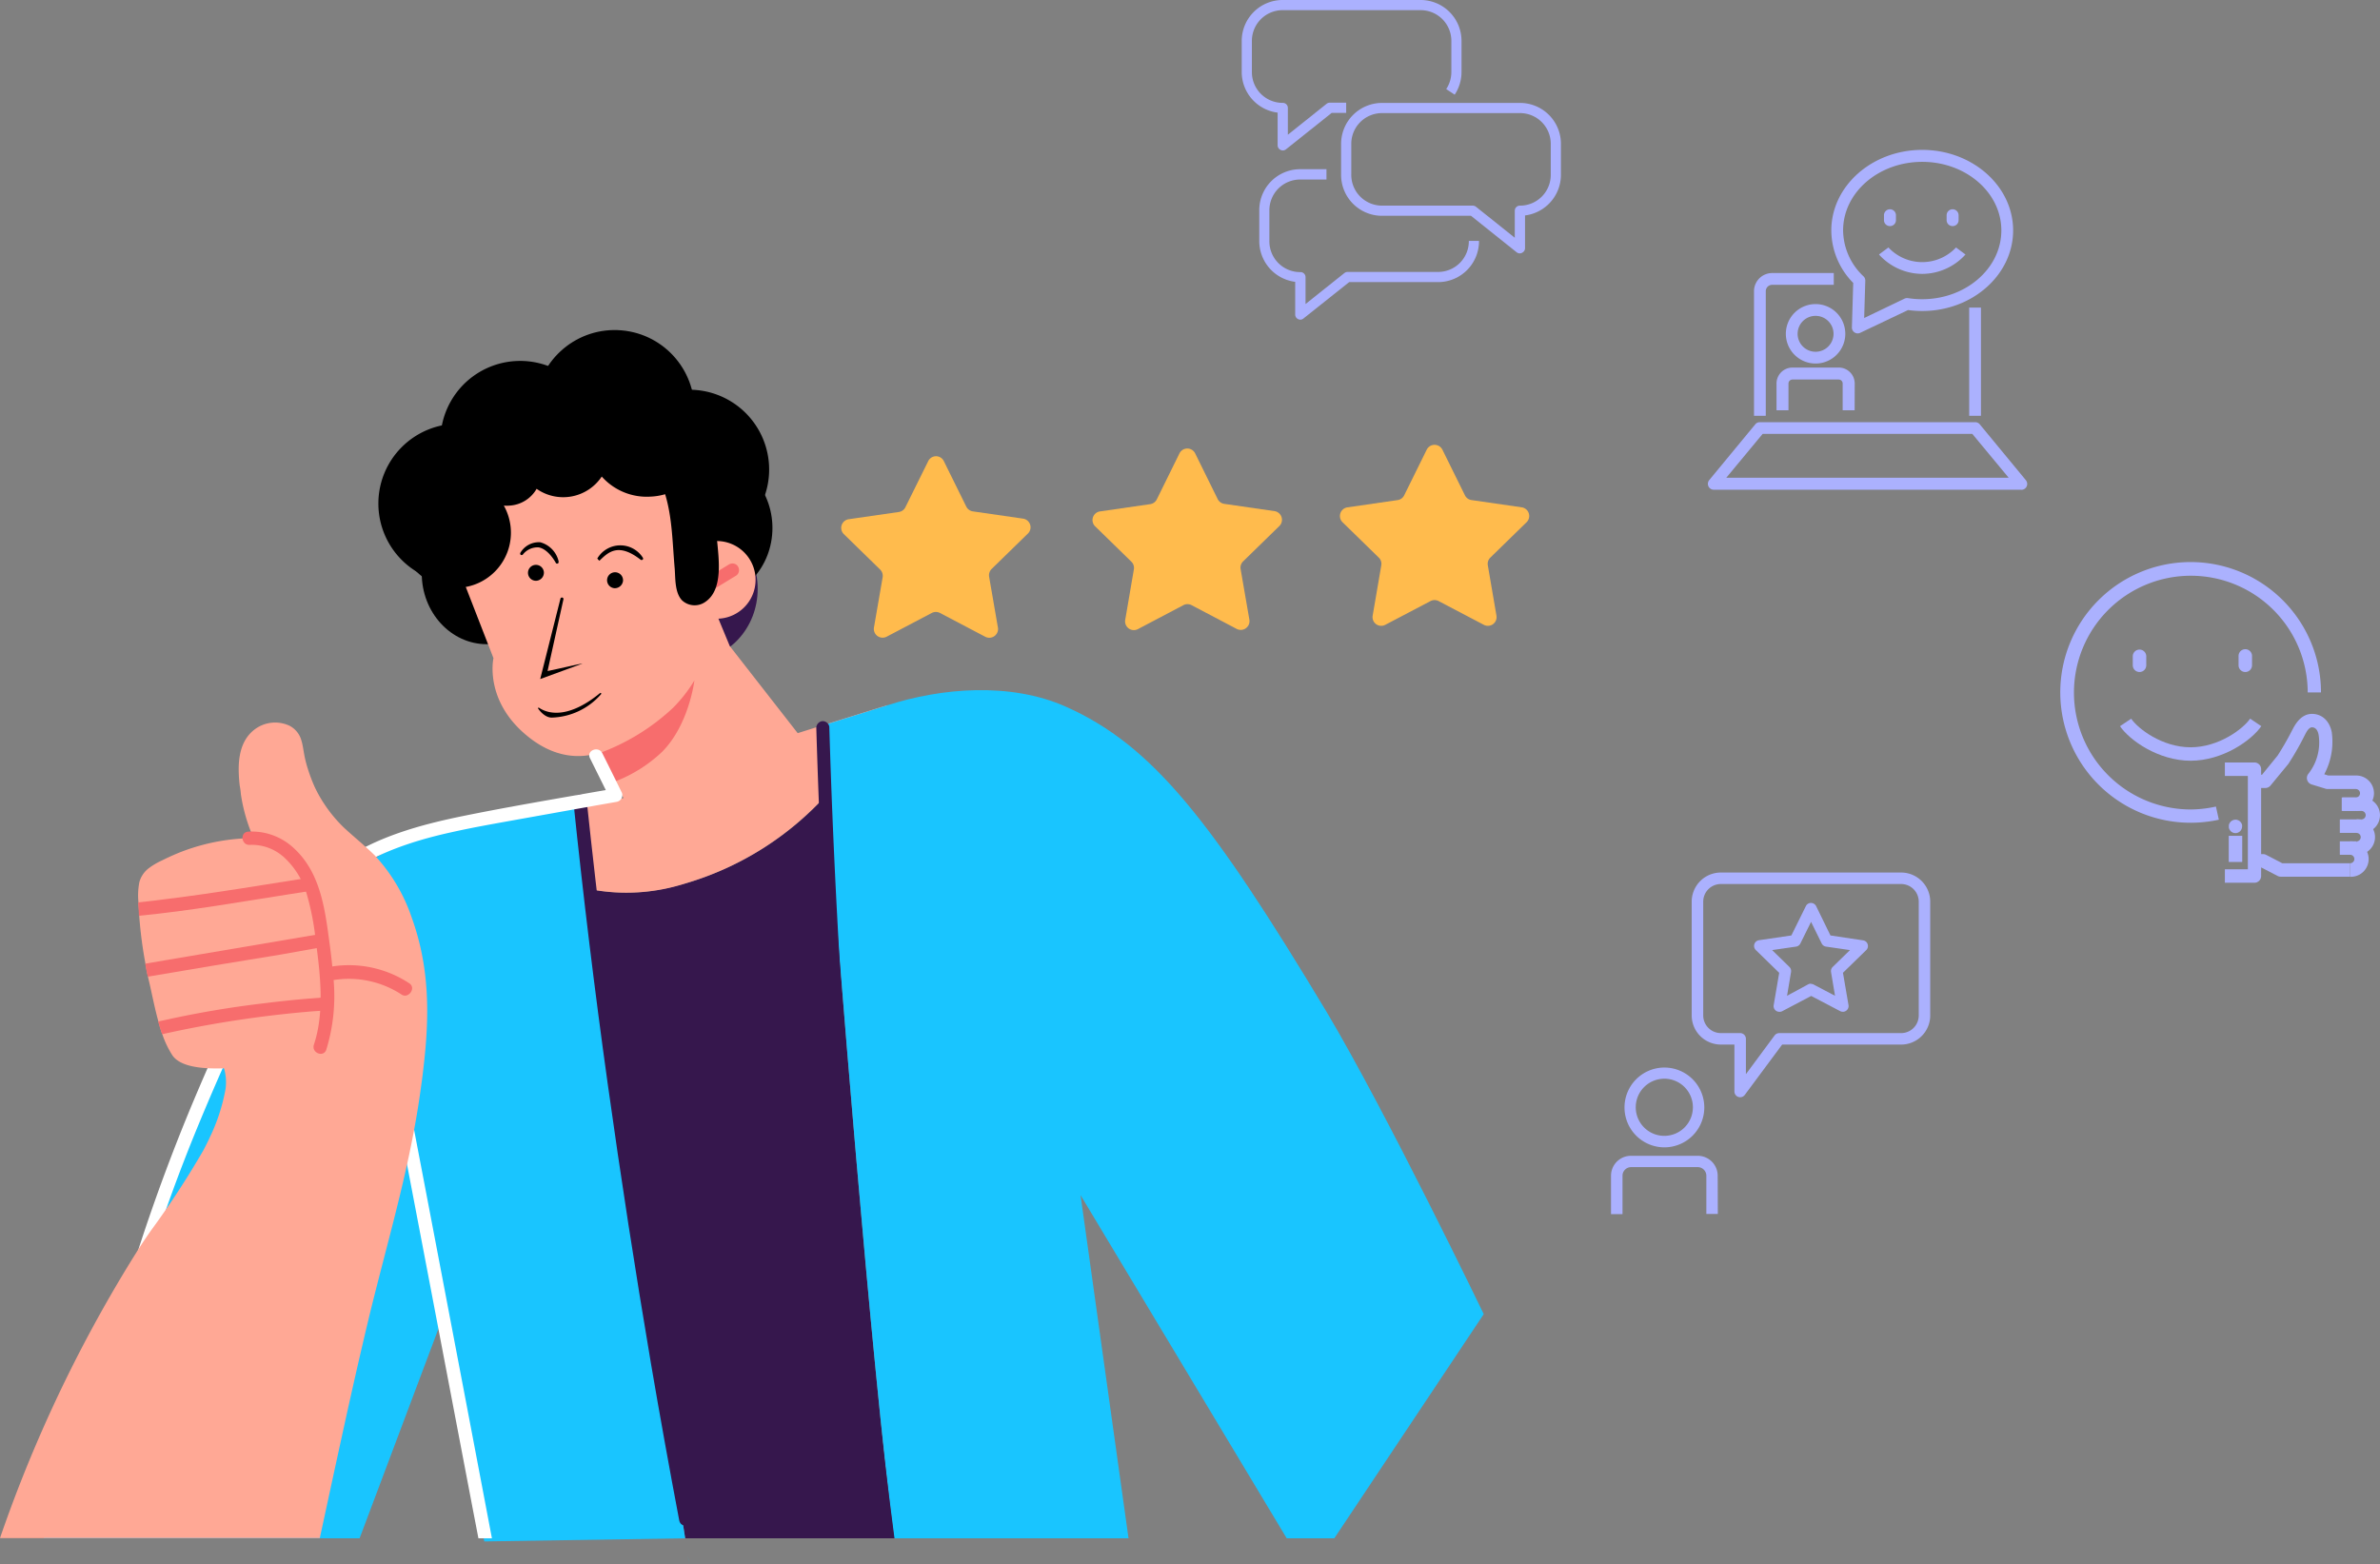<svg xmlns="http://www.w3.org/2000/svg" width="444.578" height="292.193" viewBox="0 0 444.578 292.193">
  <rect x="0" y="0" width="444.578" height="292.193" fill="#808080" stroke="none"/>
  <g id="Group_2" data-name="Group 2" transform="translate(23.95 5.192)">
    <g id="Group_1" data-name="Group 1">
      <g id="Testimonials_" data-name="Testimonials " transform="translate(-23.95 56.127)">
        <g id="Layer_1" data-name="Layer 1" transform="translate(0 -0.9)">
          <path id="Path_805" data-name="Path 805" d="M102.1,167.77c.1.559.177,1.091.259,1.61C102.264,168.861,102.182,168.329,102.1,167.77Z" transform="translate(26.378 62.325)" fill="#36174d"/>
          <path id="Path_806" data-name="Path 806" d="M145.452,202.587H106.423q-.532-3.451-1.173-7.544c-.082-.491-.15-1-.232-1.5-.273-1.773-.546-3.492-.818-5.293l-.15-1.31c-.1-.628-.164-1.05-.218-1.473-.109-.641-.2-1.364-.314-1.978s-.177-1.241-.286-1.883-.232-1.528-.355-2.319a9.654,9.654,0,0,0-.177-1.214l-.246-1.569a11.236,11.236,0,0,0-.191-1.364q-.164-1.037-.327-2.128c-.15-1.01-.314-2.046-.464-3.11-.437-2.865-.9-5.866-1.364-9-.082-.5-.15-1-.232-1.5s-.136-.914-.2-1.364l-.2-1.364c-.15-.941-.286-1.9-.437-2.865a9.212,9.212,0,0,0-.218-1.46c-.259-1.719-.518-3.479-.791-5.279-.1-.7-.2-1.364-.314-2.114-.314-2.128-.641-4.311-.969-6.548-4.093-27.393-6.453-45.386-7.858-57.063a34.95,34.95,0,0,0,16.165-.723l1.473-.4A57.3,57.3,0,0,0,132.97,63.55C134.975,92.007,141.21,169.874,145.452,202.587Z" transform="translate(21.564 24.37)" fill="#36174d"/>
          <path id="Path_807" data-name="Path 807" d="M89.551,27.737a14.91,14.91,0,1,1-14.9-14.9,14.91,14.91,0,0,1,14.9,14.9Z" transform="translate(10.948 5.903)"/>
          <path id="Path_808" data-name="Path 808" d="M98.031,19.15A14.9,14.9,0,1,1,93.668,8.6,14.91,14.91,0,0,1,98.031,19.15Z" transform="translate(14.036 2.771)"/>
          <circle id="Ellipse_259" data-name="Ellipse 259" cx="14.897" cy="14.897" r="14.897" transform="translate(98.686 29.681) rotate(-85.01)"/>
          <path id="Path_809" data-name="Path 809" d="M121.2,23.09A14.91,14.91,0,1,1,106.3,8.18a14.91,14.91,0,0,1,14.9,14.91Z" transform="translate(22.474 4.206)"/>
          <path id="Path_810" data-name="Path 810" d="M118.156,38.983c0,7.3-5.457,13.233-12.155,13.233S93.86,46.281,93.86,38.983,99.317,25.75,106,25.75,118.156,31.671,118.156,38.983Z" transform="translate(23.377 10.605)" fill="#36174d"/>
          <path id="Path_811" data-name="Path 811" d="M120.176,30.642c0,7.312-5.457,13.233-12.155,13.233S95.88,37.954,95.88,30.642s5.457-13.233,12.141-13.233S120.176,23.344,120.176,30.642Z" transform="translate(24.113 7.567)"/>
          <path id="Path_812" data-name="Path 812" d="M89.98,36.863c0,7.312-5.457,13.232-12.155,13.232S65.67,44.174,65.67,36.863,71.127,23.63,77.825,23.63,89.98,29.591,89.98,36.863Z" transform="translate(13.111 9.833)"/>
          <path id="Path_813" data-name="Path 813" d="M150.829,65.029a64.8,64.8,0,0,1-11.282,16.629A57.3,57.3,0,0,1,113.1,98.329a36,36,0,0,1-17.639,1.119,22.482,22.482,0,0,1-16.152-13.11c0-.136,14.474-2.592,14.474-2.592l7.762-1.364-1.705-3.069L96.849,74.06c-.164-.3-6.043,2.633-13.232-3.233-8.185-6.644-6.371-14.583-6.371-14.583L70.67,39.328V25.482l34.1-11.582L121.39,53.993l12.687,16.261,4.679-1.473Z" transform="translate(14.932 6.289)" fill="#ffa895"/>
          <path id="Path_814" data-name="Path 814" d="M244.022,165.889l-27.911,41.88h-8.894l-38.511-64.116,8.963,64.116h-43.79c-4.243-32.74-10.477-110.58-12.537-139.009-.218-3.042-.4-5.457-.518-7.326,0-1.214-.136-2.4-.164-3.547V55.882l12.018-3.751c10.027-3.219,22.877-4.352,33.3.286,16.261,7.244,27.283,21.418,48.633,56.913C225.8,128.088,244.022,165.889,244.022,165.889Z" transform="translate(33.137 19.188)" fill="#19c5ff"/>
          <path id="Path_815" data-name="Path 815" d="M132.552,194.478q.641,4.093,1.173,7.544l-37.528.587-7.135-43.517L72.911,202.022h-59c2.251-7.257,10.122-31.99,20.026-57.514,1.951-5.02,3.983-10.068,6.071-15.006.341-.791.682-1.6,1.009-2.4,1.9-4.434,3.833-8.772,5.784-12.932.15-.341.314-.682.477-1.009,1.364-2.728,2.728-5.457,3.983-8.09.477-.928.955-1.828,1.432-2.728,1.828-3.41,3.642-6.575,5.457-9.426.628-.982,1.255-1.924,1.869-2.837,1.282-1.883,2.565-3.588,3.82-5.088l.8-.941c.409-.464.8-.9,1.2-1.364A27.283,27.283,0,0,1,68.6,80.2c2.837-2.2,5.238-3.956,7.435-5.375,7.749-4.979,12.7-5.77,23.941-7.135,0-.136,14.474-2.592,14.474-2.592a3.932,3.932,0,0,0,.082.955c.273,3.1.764,7.789,1.6,14.747C120.684,118.821,126.591,156.663,132.552,194.478Z" transform="translate(-5.739 24.935)" fill="#19c5ff"/>
          <path id="Path_816" data-name="Path 816" d="M102.359,169.43c-.1-.518-.177-1.05-.259-1.61C102.2,168.311,102.277,168.843,102.359,169.43Z" transform="translate(26.378 62.343)" fill="#19c5ff"/>
          <path id="Path_817" data-name="Path 817" d="M134.3,206.223h-2.524q-1.746-13.355-3.247-26.765-3.479-31.021-5.689-62.165T119.7,54.936a1.282,1.282,0,0,1,1.064-1.364,1.255,1.255,0,0,1,1.364,1.064q.518,17.489,1.446,34.964,1.637,31.185,4.57,62.261Q130.751,179.076,134.3,206.223Z" transform="translate(32.786 20.734)" fill="#36174d"/>
          <path id="Path_818" data-name="Path 818" d="M80.19,188.017H77.667c-.355-1.828-.7-3.67-1.05-5.457l-7.407-38.838-7.407-38.8a1.255,1.255,0,0,1,1.146-1.364,1.282,1.282,0,0,1,1.364,1.146l4.174,21.827,7.394,38.8Z" transform="translate(11.7 38.94)" fill="#fff"/>
          <path id="Path_819" data-name="Path 819" d="M115.255,36.157A7.257,7.257,0,1,1,108,28.9a7.257,7.257,0,0,1,7.257,7.257Z" transform="translate(25.883 11.752)" fill="#ffa895"/>
          <path id="Path_820" data-name="Path 820" d="M110.622,32.445a1.2,1.2,0,0,0-.846-.464,1.364,1.364,0,0,0-.9.246l-4.093,2.5a1.364,1.364,0,0,0-.491.846,1.255,1.255,0,0,0,.259.9,1.214,1.214,0,0,0,.846.477,1.364,1.364,0,0,0,.9-.246l4.093-2.5a1.241,1.241,0,0,0,.477-.846A1.364,1.364,0,0,0,110.622,32.445Z" transform="translate(27.174 12.872)" fill="#f76d6d"/>
          <path id="Path_821" data-name="Path 821" d="M121.883,36.232c-.477-5.457-1.214-10.913-2.155-16.247a8.731,8.731,0,0,0,.191-2.469c-.314-5.566-5.457-9.781-11.541-9.44a11.145,11.145,0,0,0-9.426,5.989,8.581,8.581,0,0,0-6.234-2.169,8.472,8.472,0,0,0-7.667,5.934,6.111,6.111,0,0,0-2.646-.437A6.289,6.289,0,0,0,76.5,24.009a6.48,6.48,0,0,0,.2,1.269,10.422,10.422,0,0,0-4.188-.641,10.313,10.313,0,1,0,9.549,5.238,6.7,6.7,0,0,0,1.05,0,6.248,6.248,0,0,0,5.075-3.138,8.649,8.649,0,0,0,12.168-2.292,11.254,11.254,0,0,0,9.113,3.751,11.418,11.418,0,0,0,2.728-.45c1.364,4.5,1.364,9.235,1.787,13.9.136,1.828,0,4.488,1.364,5.921a3.451,3.451,0,0,0,4.365.286C123.111,45.549,122.183,39.669,121.883,36.232Z" transform="translate(12.052 4.161)"/>
          <path id="Path_822" data-name="Path 822" d="M107.785,48s-.955,8.185-6,13.3a26.588,26.588,0,0,1-8.963,5.62l-2.96-5.279a40.557,40.557,0,0,0,13.9-8.5A26.779,26.779,0,0,0,107.785,48Z" transform="translate(21.921 18.708)" fill="#f76d6d"/>
          <path id="Path_823" data-name="Path 823" d="M142.251,18.15l4.215,8.54a1.637,1.637,0,0,0,1.228.9l9.44,1.364a1.637,1.637,0,0,1,.9,2.728l-6.821,6.657a1.664,1.664,0,0,0-.477,1.446l1.623,9.386A1.637,1.637,0,0,1,149.986,51l-8.431-4.434a1.678,1.678,0,0,0-1.528,0L131.6,51a1.637,1.637,0,0,1-2.374-1.719l1.623-9.386a1.664,1.664,0,0,0-.477-1.446l-6.821-6.657a1.637,1.637,0,0,1,.9-2.728l9.44-1.364a1.6,1.6,0,0,0,1.214-.9l4.229-8.54a1.623,1.623,0,0,1,2.919-.109Z" transform="translate(34.028 7.523)" fill="#ffbb4d"/>
          <path id="Path_824" data-name="Path 824" d="M176.687,17.129l4.215,8.553a1.637,1.637,0,0,0,1.228.887l9.426,1.364a1.637,1.637,0,0,1,.914,2.728l-6.821,6.657a1.623,1.623,0,0,0-.464,1.446l1.637,9.454a1.637,1.637,0,0,1-2.36,1.719l-8.444-4.447a1.651,1.651,0,0,0-1.514,0l-8.444,4.447a1.637,1.637,0,0,1-2.428-1.719l1.61-9.4a1.623,1.623,0,0,0-.464-1.446l-6.821-6.657a1.637,1.637,0,0,1,.914-2.728l9.426-1.364a1.637,1.637,0,0,0,1.228-.887l4.215-8.553a1.637,1.637,0,0,1,2.947-.055Z" transform="translate(46.56 7.139)" fill="#ffbb4d"/>
          <path id="Path_825" data-name="Path 825" d="M210.527,16.606l4.215,8.54a1.623,1.623,0,0,0,1.228.9L225.4,27.41a1.637,1.637,0,0,1,.914,2.728L219.489,36.8a1.623,1.623,0,0,0-.464,1.446l1.61,9.386a1.623,1.623,0,0,1-2.36,1.719l-8.444-4.434a1.651,1.651,0,0,0-1.514,0l-8.444,4.434a1.623,1.623,0,0,1-2.36-1.719l1.61-9.386a1.623,1.623,0,0,0-.464-1.446l-6.821-6.657a1.637,1.637,0,0,1,.914-2.728l9.426-1.364a1.623,1.623,0,0,0,1.228-.9l4.215-8.54a1.637,1.637,0,0,1,2.906,0Z" transform="translate(58.898 6.953)" fill="#ffbb4d"/>
          <path id="Path_826" data-name="Path 826" d="M108.678,198.853q-4.925-26.028-9.044-52.234T92.294,94.153Q90.48,79.42,88.911,64.659c-.164-1.61-2.633-1.255-2.469.341q2.728,26.356,6.4,52.63t8.1,52.384q2.5,14.624,5.266,29.221C106.509,200.777,109.033,200.436,108.678,198.853Z" transform="translate(20.673 24.394)" fill="#36174d"/>
          <path id="Path_827" data-name="Path 827" d="M117.393,65.519q-1.814-3.711-3.67-7.407c-.709-1.364-3-.477-2.292.955l2.96,5.961c-8.84,1.555-17.734,3.042-26.479,4.816-8.185,1.664-16.52,3.929-23.437,8.826S52.922,90.783,49.089,98.109c-4.338,8.185-8.185,16.6-11.759,25.114s-6.957,17.571-9.89,26.547c-.368,1.119-.723,2.251-1.078,3.37a1.282,1.282,0,0,0,.7,1.623,1.269,1.269,0,0,0,1.623-.7q4.188-13.342,9.549-26.329t11.4-25.387c3.547-7.148,7.639-14.419,13.833-19.7s14.187-7.994,22.113-9.74c4.256-.955,8.567-1.692,12.864-2.469l14.324-2.565,3.656-.641a1.269,1.269,0,0,0,.969-1.719Z" transform="translate(-1.233 22.143)" fill="#fff"/>
          <path id="Path_828" data-name="Path 828" d="M87.015,118.312c-.2,1.814-.464,3.642-.723,5.457-2.074,14.133-6.221,27.72-9.549,41.526-3.247,13.56-6.125,27.2-9.085,40.816H7.92q3.56-10.354,7.994-20.394a259.548,259.548,0,0,1,17.5-33c.859-1.364,1.773-2.728,2.728-4.092a164.142,164.142,0,0,0,9.795-15.006c.409-.791.819-1.582,1.187-2.4a34.923,34.923,0,0,0,2.933-9.044,9.263,9.263,0,0,0-.314-3.9c-.082-.341-.177-.668-.259-1-.259-.928-.532-1.828-.723-2.728a45.017,45.017,0,0,1-.668-4.529c-.1-.819-.164-1.651-.2-2.483a5.4,5.4,0,0,0-.082-1.146,60.42,60.42,0,0,1-.218-7.2,3.624,3.624,0,0,1,.1-1.023,11.569,11.569,0,0,1,.273-1.555A14.542,14.542,0,0,1,50.1,91.847a47.444,47.444,0,0,1,3.888-4.734,34.922,34.922,0,0,0,2.292-2.851A6.439,6.439,0,0,1,56.8,82.5a3.6,3.6,0,0,0,.341-2.5,8.526,8.526,0,0,0-.232-.982,14.488,14.488,0,0,0-.969-2.4c-.846-1.773-1.023-2.155-1.187-2.551a31.922,31.922,0,0,1-1.842-6.957,11.77,11.77,0,0,0-.2-1.487c-.1-.791-.164-1.6-.191-2.415-.109-3.028.423-6.139,2.837-8.062a6.33,6.33,0,0,1,6.7-.764,4.42,4.42,0,0,1,2.142,2.646c.327,1.05.423,2.155.655,3.233a21.68,21.68,0,0,0,.6,2.237,30.968,30.968,0,0,0,1.241,3.274,24.28,24.28,0,0,0,1.787,3.179,26.124,26.124,0,0,0,3.779,4.529c1.16,1.064,1.951,1.732,2.728,2.415.286.246.573.491.846.75s.791.7,1.187,1.064l.832.791A32.263,32.263,0,0,1,84.832,90.2C88.243,99.664,88.147,108.749,87.015,118.312Z" transform="translate(-7.92 20.806)" fill="#ffa895"/>
          <path id="Path_829" data-name="Path 829" d="M62.271,104.243a6.466,6.466,0,0,1-2.114,4.884,8.035,8.035,0,0,1-2.728,1.364c-1.064.314-2.155.587-3.247.818a46.381,46.381,0,0,1-6.7.969c-3.52.246-11.977,1.228-14.256-2.142a17.857,17.857,0,0,1-1.842-3.833c-.273-.764-.518-1.569-.737-2.374-.7-2.5-1.2-5.088-1.678-7.189-.1-.4-.191-.791-.273-1.187-.177-.8-.341-1.623-.477-2.428a81.621,81.621,0,0,1-1.173-8.908c0-.832-.109-1.664-.136-2.5a12.891,12.891,0,0,1,.164-3.956,4.925,4.925,0,0,1,1.664-2.5,13.11,13.11,0,0,1,2.606-1.542c.969-.491,1.978-.941,2.988-1.364a38.061,38.061,0,0,1,12.278-2.728c3.451-.123,7.244.423,9.795,2.892a9.549,9.549,0,0,1,2.374,4.434c.286,1.16.423,1.787.546,2.415.341,1.582.641,3.179.928,4.775.191,1.1.382,2.224.546,3.329.123.819.246,1.637.355,2.456.341,2.606.628,5.211.832,7.83a6.462,6.462,0,0,0,.109,1.446c0,.832.123,1.678.164,2.51S62.3,103.357,62.271,104.243Z" transform="translate(-1.033 26.58)" fill="#ffa895"/>
          <path id="Path_830" data-name="Path 830" d="M59.321,77.428l-3.806.6c-9.549,1.487-18.976,3.165-28.539,4.093,0-.832-.109-1.664-.136-2.5,1.964-.2,3.915-.437,5.866-.7C41.423,77.837,50.1,76.364,58.775,75,59.062,76.173,59.2,76.8,59.321,77.428Z" transform="translate(-1.03 28.54)" fill="#f76d6d"/>
          <path id="Path_831" data-name="Path 831" d="M60.813,85.176,53.2,86.54q-12.469,2.019-24.923,4.147c-.177-.8-.341-1.623-.477-2.428l3.833-.655L60.445,82.72Z" transform="translate(-0.68 31.352)" fill="#f76d6d"/>
          <path id="Path_832" data-name="Path 832" d="M61.256,93.812c-1.187.109-2.374.15-3.547.259a206.647,206.647,0,0,0-27.393,4.215c-.273-.764-.518-1.569-.737-2.374l3.138-.682Q40.984,93.484,49.4,92.5c2.728-.341,5.552-.641,8.349-.873l3.342-.259C61.161,92.134,61.215,92.98,61.256,93.812Z" transform="translate(-0.032 34.502)" fill="#f76d6d"/>
          <path id="Path_833" data-name="Path 833" d="M72.331,97.067A20.463,20.463,0,0,0,57.9,93.888c-.15-1.569-.341-3.124-.559-4.679-.819-6.125-1.692-12.741-6.412-17.216a11.486,11.486,0,0,0-8.758-3.288c-1.61.136-1.255,2.606.341,2.469a8.949,8.949,0,0,1,6.562,2.5,15.006,15.006,0,0,1,4.093,6.821,49.11,49.11,0,0,1,1.623,8.444c.832,6.112,1.733,13.369-.327,19.562-.5,1.528,1.814,2.456,2.319.928a34.1,34.1,0,0,0,1.364-13,17.993,17.993,0,0,1,12.728,2.728C72.1,99.945,73.6,97.967,72.331,97.067Z" transform="translate(4.172 26.24)" fill="#f76d6d"/>
          <path id="Path_834" data-name="Path 834" d="M81.89,51.866,85.669,36.86a.286.286,0,0,1,.341-.218.273.273,0,0,1,.218.341l-2.96,13.369c0,.082,6.521-1.473,6.493-1.364h0" transform="translate(19.018 14.569)"/>
          <path id="Path_835" data-name="Path 835" d="M84.141,54.311c-1.364,0-2.428-1.555-2.428-1.555l-.123-.164s0-.2.177-.123c2.169,1.46,6.043,1.664,11.4-2.728a.15.15,0,0,1,.2,0,.164.164,0,0,1,0,.2A12.7,12.7,0,0,1,84.141,54.311Z" transform="translate(18.909 19.327)"/>
          <path id="Path_836" data-name="Path 836" d="M94.028,34.834a1.491,1.491,0,1,0-1.61,1.364A1.542,1.542,0,0,0,94.028,34.834Z" transform="translate(22.35 13.267)" fill-rule="evenodd"/>
          <path id="Path_837" data-name="Path 837" d="M90.106,32.368l-.218-.191-.177-.232a4.993,4.993,0,0,1,8.472-.2c.082.136.15.286,0,.409a.3.3,0,0,1-.409,0C93.625,28.944,91.756,30.758,90.106,32.368ZM89.887,32.177Z" transform="translate(21.866 11.967)"/>
          <path id="Path_838" data-name="Path 838" d="M83.181,33.469a1.487,1.487,0,1,0-1.364,1.664,1.514,1.514,0,0,0,1.364-1.664Z" transform="translate(18.409 12.94)" fill-rule="evenodd"/>
          <path id="Path_839" data-name="Path 839" d="M86.054,33.069a.3.3,0,0,1-.259-.164s-1.364-2.592-3.219-2.878a3.479,3.479,0,0,0-2.947,1.364.3.3,0,0,1-.409,0,.327.327,0,0,1,0-.409,4,4,0,0,1,3.683-1.91,4.816,4.816,0,0,1,3.424,3.547c0,.273,0,.314-.123.4Z" transform="translate(18.019 11.811)"/>
        </g>
      </g>
      <g id="Icon_4" data-name="Icon 4" transform="translate(276.984 157.808)">
        <g id="Layer_1-2" data-name="Layer 1" transform="translate(0 0)">
          <path id="Path_862" data-name="Path 862" d="M10.833,63.787a7.453,7.453,0,1,1,7.453-7.453,7.453,7.453,0,0,1-7.453,7.453Zm0-12.82A5.337,5.337,0,1,0,16.155,56.3a5.337,5.337,0,0,0-5.322-5.337Z" transform="translate(-0.861 -12.448)" fill="#abb1fe"/>
          <path id="Path_863" data-name="Path 863" d="M19.952,81.867H17.806v-7.14a1.61,1.61,0,0,0-1.61-1.61H3.727a1.61,1.61,0,0,0-1.58,1.61V81.9H0V74.727A3.727,3.727,0,0,1,3.727,71H16.2a3.727,3.727,0,0,1,3.727,3.727Z" transform="translate(0 -18.082)" fill="#abb1fe"/>
          <path id="Path_864" data-name="Path 864" d="M29.276,41.977a1.051,1.051,0,0,1-.335-.052A1.073,1.073,0,0,1,28.2,40.9V32.139H25.661A5.448,5.448,0,0,1,20.22,26.7V5.433A5.448,5.448,0,0,1,25.668,0H59.335a5.441,5.441,0,0,1,5.441,5.433V26.7a5.441,5.441,0,0,1-5.441,5.441H37.117l-6.984,9.406A1.058,1.058,0,0,1,29.276,41.977ZM25.668,2.147a3.294,3.294,0,0,0-3.294,3.287V26.7a3.294,3.294,0,0,0,3.294,3.294h3.607a1.081,1.081,0,0,1,1.073,1.073v6.6l5.359-7.237a1.081,1.081,0,0,1,.857-.432h22.77A3.294,3.294,0,0,0,62.629,26.7V5.433a3.294,3.294,0,0,0-3.294-3.287Z" transform="translate(-5.149 0)" fill="#abb1fe"/>
          <path id="Path_865" data-name="Path 865" d="M40.576,27.963a1.066,1.066,0,0,1-1.058-1.252l1.029-6.03-4.375-4.263a1.081,1.081,0,0,1,.6-1.834L42.82,13.7l2.706-5.478a1.066,1.066,0,0,1,.961-.6,1.088,1.088,0,0,1,.961.6L50.124,13.7l6.082.909a1.073,1.073,0,0,1,.626,1.8l-4.375,4.263,1.036,6.03a1.073,1.073,0,0,1-1.558,1.133L46.524,25l-5.411,2.847a1.118,1.118,0,0,1-.537.119Zm5.91-5.217a1.081,1.081,0,0,1,.5.127l3.988,2.094-.745-4.435a1.081,1.081,0,0,1,.313-.954l3.227-3.145L49.3,15.784a1.066,1.066,0,0,1-.812-.581l-1.99-4.04-2,4.04a1.058,1.058,0,0,1-.8.581l-4.472.648,3.227,3.145a1.1,1.1,0,0,1,.306.954l-.745,4.435,3.98-2.154a1.081,1.081,0,0,1,.5-.1Z" transform="translate(-9.131 -1.943)" fill="#abb1fe"/>
        </g>
      </g>
      <g id="Icon_3" data-name="Icon 3" transform="translate(360.905 99.808)">
        <g id="Layer_1-3" data-name="Layer 1" transform="translate(0 0)">
          <path id="Path_851" data-name="Path 851" d="M24.34,48.69A24.35,24.35,0,1,1,48.69,24.34H46.208A21.831,21.831,0,1,0,24.34,46.208a22.151,22.151,0,0,0,4.725-.544l.544,2.46a24.842,24.842,0,0,1-5.269.566Z" transform="translate(0.01 0.01)" fill="#abb1fe"/>
          <path id="Path_852" data-name="Path 852" d="M19.42,26.106a1.26,1.26,0,0,1-1.26-1.26V23.14a1.26,1.26,0,0,1,2.519,0v1.707a1.26,1.26,0,0,1-1.26,1.26Z" transform="translate(-4.617 -5.565)" fill="#abb1fe"/>
          <path id="Path_853" data-name="Path 853" d="M45.93,26.106a1.26,1.26,0,0,1-1.26-1.26V23.14a1.26,1.26,0,1,1,2.519,0v1.707a1.26,1.26,0,0,1-1.26,1.26Z" transform="translate(-11.369 -5.565)" fill="#abb1fe"/>
          <path id="Path_854" data-name="Path 854" d="M28.152,47.1c-6.037,0-11.441-3.853-13.192-6.455l2.087-1.4c1.252,1.863,5.8,5.344,11.105,5.344S38.013,41.1,39.265,39.24l2.087,1.4C39.586,43.242,34.2,47.1,28.152,47.1Z" transform="translate(-3.802 -9.986)" fill="#abb1fe"/>
          <rect id="Rectangle_61" data-name="Rectangle 61" width="2.624" height="2.519" transform="translate(52.576 43.974)" fill="#abb1fe"/>
          <path id="Path_855" data-name="Path 855" d="M74.271,65.6V63.091a.79.79,0,0,0,0-1.58H70.76V59h3.51a3.309,3.309,0,1,1,0,6.611Z" transform="translate(-18.013 -15.017)" fill="#abb1fe"/>
          <rect id="Rectangle_62" data-name="Rectangle 62" width="4.04" height="2.519" transform="translate(52.218 48.074)" fill="#abb1fe"/>
          <path id="Path_856" data-name="Path 856" d="M74.23,71.1V68.6a.79.79,0,1,0,0-1.58V64.489a3.309,3.309,0,1,1,0,6.611Z" transform="translate(-18.897 -16.415)" fill="#abb1fe"/>
          <rect id="Rectangle_63" data-name="Rectangle 63" width="3.115" height="2.519" transform="translate(52.218 52.166)" fill="#abb1fe"/>
          <path id="Path_857" data-name="Path 857" d="M72.63,76.595V74.083a.79.79,0,1,0,0-1.58V70a3.309,3.309,0,1,1,0,6.611Z" transform="translate(-18.489 -17.818)" fill="#abb1fe"/>
          <path id="Path_858" data-name="Path 858" d="M66.429,77.409H53.453a1.193,1.193,0,0,1-.574-.142L49.853,75.7H48.28V73.19h1.878a1.222,1.222,0,0,1,.581.142L53.758,74.9H66.429Z" transform="translate(-12.288 -18.632)" fill="#abb1fe"/>
          <path id="Path_859" data-name="Path 859" d="M46.755,72.692H41.24V70.18h4.293V52.739H41.24V50.22h5.515a1.26,1.26,0,0,1,1.26,1.26V71.432A1.26,1.26,0,0,1,46.755,72.692Z" transform="translate(-10.495 -12.782)" fill="#abb1fe"/>
          <rect id="Rectangle_64" data-name="Rectangle 64" width="2.519" height="4.882" transform="translate(31.468 51.144)" fill="#abb1fe"/>
          <path id="Path_860" data-name="Path 860" d="M43.477,67.072a1.23,1.23,0,0,1-1.043-.559,2,2,0,0,1-.119-.216,2.237,2.237,0,0,1-.075-.238v-.492a2.093,2.093,0,0,1,.075-.231,2.005,2.005,0,0,1,.119-.216.991.991,0,0,1,.157-.194,1.3,1.3,0,0,1,1.14-.343,1.387,1.387,0,0,1,.231.075.932.932,0,0,1,.209.112,1.446,1.446,0,0,1,.2.157,2.237,2.237,0,0,1,.157.194,1.185,1.185,0,0,1,.112.216,2.1,2.1,0,0,1,.075.231,1.371,1.371,0,0,1,0,.246,1.289,1.289,0,0,1-.365.894,1.036,1.036,0,0,1-.2.157,1.334,1.334,0,0,1-.44.186,1.394,1.394,0,0,1-.231.022Z" transform="translate(-10.75 -16.434)" fill="#abb1fe"/>
          <path id="Path_861" data-name="Path 861" d="M67.579,56.176V53.665a.79.79,0,0,0,0-1.58H62.324a1.237,1.237,0,0,1-.365-.052l-2.616-.8a1.26,1.26,0,0,1-.6-2.02,9.443,9.443,0,0,0,1.9-7.222c-.179-.947-.6-1.431-1.252-1.431s-1.14,1.088-1.334,1.446l-.037.075A53.367,53.367,0,0,1,55.042,47.3l-.067.1-3.324,4.032a1.267,1.267,0,0,1-.976.462H48.64V49.409h1.431l2.914-3.585a55.579,55.579,0,0,0,2.795-4.889l.052-.1c.4-.745,1.491-2.788,3.555-2.788,1.908,0,3.339,1.349,3.727,3.533a.269.269,0,0,1,0,.082,12.835,12.835,0,0,1-1.424,7.662l.745.238h5.083a3.309,3.309,0,1,1,0,6.611Z" transform="translate(-12.38 -9.683)" fill="#abb1fe"/>
        </g>
      </g>
      <g id="Icon_2" data-name="Icon 2" transform="translate(295.08 22.808)">
        <g id="Layer_1-4" data-name="Layer 1" transform="translate(0)">
          <path id="Path_843" data-name="Path 843" d="M35.882,34.285a1.1,1.1,0,0,1-1.1-1.133l.246-8.3a14.027,14.027,0,0,1-4.092-9.8C30.94,6.753,38.557,0,47.919,0S64.9,6.753,64.9,15.048,57.28,30.1,47.919,30.1a19.644,19.644,0,0,1-2.647-.179l-8.943,4.256A1.2,1.2,0,0,1,35.882,34.285ZM47.919,2.236c-8.154,0-14.78,5.724-14.78,12.812a11.925,11.925,0,0,0,3.809,8.571,1.111,1.111,0,0,1,.335.827l-.209,6.961,7.55-3.622a1.133,1.133,0,0,1,.648-.089,17.426,17.426,0,0,0,2.646.2c8.146,0,14.78-5.761,14.78-12.849S56.065,2.236,47.919,2.236Z" transform="translate(-7.882)" fill="#abb1fe"/>
          <path id="Path_844" data-name="Path 844" d="M60.933,18.028a1.1,1.1,0,0,1-1.1-1.1v-.924a1.118,1.118,0,1,1,2.236,0v.924a1.1,1.1,0,0,1-1.133,1.1Z" transform="translate(-15.239 -3.792)" fill="#abb1fe"/>
          <path id="Path_845" data-name="Path 845" d="M45.233,18.028a1.1,1.1,0,0,1-1.1-1.1v-.924a1.118,1.118,0,1,1,2.236,0v.924a1.1,1.1,0,0,1-1.133,1.1Z" transform="translate(-11.241 -3.792)" fill="#abb1fe"/>
          <path id="Path_846" data-name="Path 846" d="M50.959,29.394a10.93,10.93,0,0,1-8.079-3.622l1.766-1.312a8.653,8.653,0,0,0,12.626,0l1.766,1.312A10.93,10.93,0,0,1,50.959,29.394Z" transform="translate(-10.922 -6.229)" fill="#abb1fe"/>
          <rect id="Rectangle_60" data-name="Rectangle 60" width="2.199" height="20.213" transform="translate(48.81 29.463)" fill="#abb1fe"/>
          <path id="Path_847" data-name="Path 847" d="M13.759,57.538h-2.2V34.269a3.4,3.4,0,0,1,3.4-3.4h11.5v2.2h-11.5a1.2,1.2,0,0,0-1.2,1.2Z" transform="translate(-2.946 -7.862)" fill="#abb1fe"/>
          <path id="Path_848" data-name="Path 848" d="M58.524,80.868H1.134a1.1,1.1,0,0,1-.879-1.8L8.87,68.63a1.088,1.088,0,0,1,.82-.38H49.938a1.1,1.1,0,0,1,.85.4L59.4,79.087a1.1,1.1,0,0,1-.85,1.8ZM3.437,78.632H56.191l-6.8-8.2H10.234Z" transform="translate(-0.003 -17.381)" fill="#abb1fe"/>
          <path id="Path_849" data-name="Path 849" d="M25.1,49.755A5.553,5.553,0,1,1,30.645,44.2,5.553,5.553,0,0,1,25.1,49.755Zm0-8.907A3.354,3.354,0,1,0,28.447,44.2,3.354,3.354,0,0,0,25.1,40.849Z" transform="translate(-4.978 -9.843)" fill="#abb1fe"/>
          <path id="Path_850" data-name="Path 850" d="M31.794,62.535H29.558V57.541a.745.745,0,0,0-.745-.745H20.181a.745.745,0,0,0-.745.745v4.994H17.2V57.541a2.981,2.981,0,0,1,2.981-2.981h8.646a2.981,2.981,0,0,1,2.981,2.981Z" transform="translate(-4.382 -13.895)" fill="#abb1fe"/>
        </g>
      </g>
      <g id="Icon_1" data-name="Icon 1" transform="translate(208 -5.192)">
        <g id="Layer_1-5" data-name="Layer 1" transform="translate(0)">
          <path id="Path_840" data-name="Path 840" d="M12.062,70.516a.872.872,0,0,1-.41-.1.947.947,0,0,1-.544-.85V63.451A7.669,7.669,0,0,1,4.4,55.8V50.109a7.647,7.647,0,0,1,7.558-7.7h4.994v1.93H11.958a5.746,5.746,0,0,0-5.672,5.8v5.694a5.746,5.746,0,0,0,5.672,5.8h.1a.947.947,0,0,1,.984.917v5.046L20.3,61.811a.969.969,0,0,1,.6-.209H37.873a5.739,5.739,0,0,0,5.672-5.8h1.9a7.647,7.647,0,0,1-7.573,7.7H21.192l-8.541,6.8A.917.917,0,0,1,12.062,70.516Z" transform="translate(-1.12 -10.801)" fill="#abb1fe"/>
          <path id="Path_841" data-name="Path 841" d="M58.293,53.906A.961.961,0,0,1,57.7,53.7L49.17,46.885H32.482a7.64,7.64,0,0,1-7.573-7.692V33.5a7.647,7.647,0,0,1,7.573-7.7H58.4a7.647,7.647,0,0,1,7.573,7.7v5.694a7.662,7.662,0,0,1-6.708,7.625V52.93a.947.947,0,0,1-.544.857A.872.872,0,0,1,58.293,53.906ZM32.482,27.7a5.739,5.739,0,0,0-5.672,5.8v5.694a5.739,5.739,0,0,0,5.672,5.791H49.5a.969.969,0,0,1,.6.209l7.252,5.791V45.939a.947.947,0,0,1,.947-.954h.1a5.739,5.739,0,0,0,5.672-5.791V33.5A5.739,5.739,0,0,0,58.4,27.7Z" transform="translate(-6.344 -6.571)" fill="#abb1fe"/>
          <path id="Path_842" data-name="Path 842" d="M7.677,28.106a.872.872,0,0,1-.41-.1.947.947,0,0,1-.559-.857V21.041A7.662,7.662,0,0,1,0,13.416V7.7A7.647,7.647,0,0,1,7.572,0H33.488A7.647,7.647,0,0,1,41.06,7.7v5.717a7.736,7.736,0,0,1-1.275,4.271L38.2,16.643a5.814,5.814,0,0,0,.961-3.227V7.7a5.739,5.739,0,0,0-5.672-5.8H7.572A5.739,5.739,0,0,0,1.9,7.7v5.717a5.739,5.739,0,0,0,5.672,5.8h.1a.947.947,0,0,1,.947.909V25.17l7.252-5.791a.961.961,0,0,1,.6-.2h3.041v1.915H16.8L8.266,27.9A.961.961,0,0,1,7.677,28.106Z" transform="translate(0)" fill="#abb1fe"/>
        </g>
      </g>
    </g>
  </g>
</svg>

